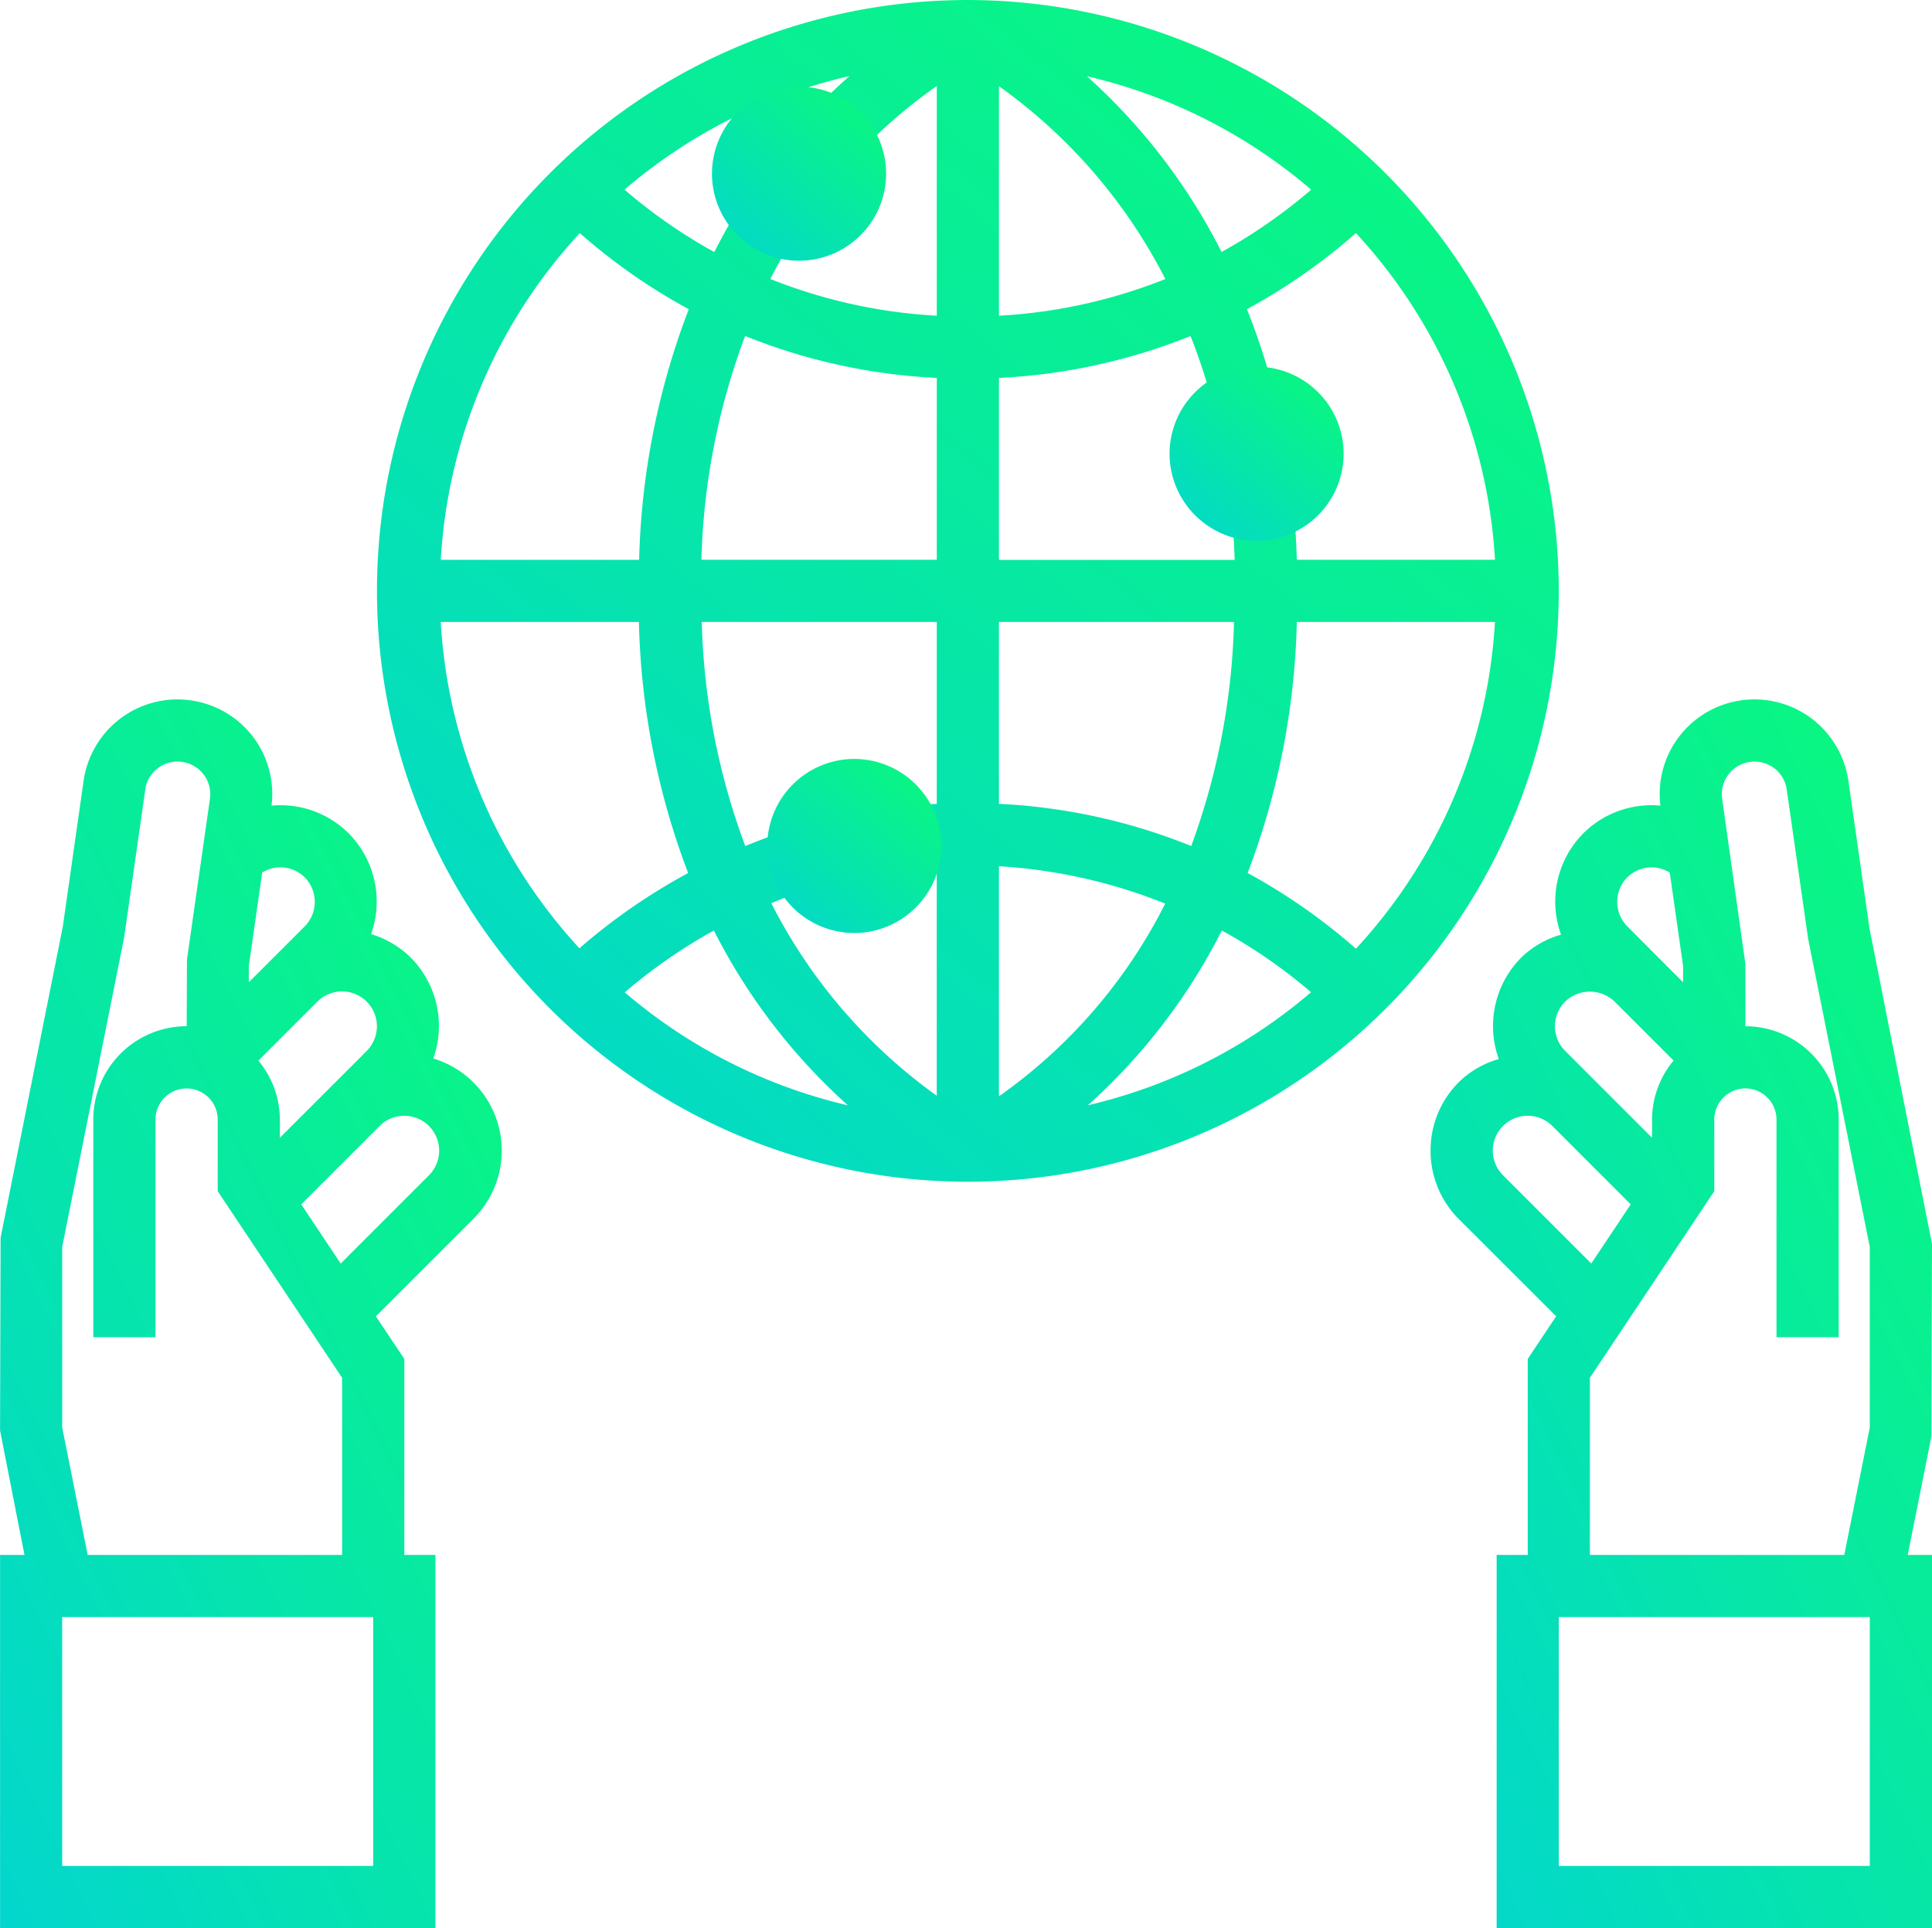 <svg xmlns="http://www.w3.org/2000/svg" xmlns:xlink="http://www.w3.org/1999/xlink" viewBox="0 0 130.952 130.697">
  <defs>
    <style>
      .cls-1 {
        fill: url(#linear-gradient);
      }

      .cls-2 {
        clip-path: url(#clip-path);
      }
    </style>
    <linearGradient id="linear-gradient" x1="-0.32" y1="1.571" x2="1" gradientUnits="objectBoundingBox">
      <stop offset="0" stop-color="#00c6f5"/>
      <stop offset="1" stop-color="#0afa79"/>
    </linearGradient>
    <clipPath id="clip-path">
      <path id="Path_294" data-name="Path 294" class="cls-1" d="M0,30.547H130.952v-130.7H0Z" transform="translate(0 100.15)"/>
    </clipPath>
  </defs>
  <g id="explain-icon-4" transform="translate(0)">
    <g id="Group_232" data-name="Group 232" class="cls-2" transform="translate(0 0)">
      <g id="Group_226" data-name="Group 226" transform="translate(25.551 0.001)">
        <path id="Path_288" data-name="Path 288" class="cls-1" d="M9.361,0A40.052,40.052,0,1,0,49.413,40.052,40.1,40.1,0,0,0,9.361,0M45.09,37.945H31.657c-.039-1.175-.1-2.339-.2-3.464l-4.2.4c.093,1,.15,2.027.189,3.068H11.469V25.616a39.868,39.868,0,0,0,12.986-2.84,41.608,41.608,0,0,1,1.535,4.71l4.085-1.045a46.262,46.262,0,0,0-1.8-5.484,40.129,40.129,0,0,0,7.389-5.16A35.654,35.654,0,0,1,45.09,37.945M-2.77,56.259c-1,.317-1.984.69-2.957,1.09a46.819,46.819,0,0,1-2.948-15.19H7.254v12.33c-.629.034-1.257.031-1.879.093l.416,4.194c.488-.048.974-.035,1.46-.063V74.274A36.29,36.29,0,0,1-3.963,61.223c.817-.331,1.629-.681,2.468-.949ZM-6.021,13.872c-.651,1.041-1.246,2.117-1.806,3.213a35.838,35.838,0,0,1-6.084-4.231,35.736,35.736,0,0,1,15.246-7.7c-.771.69-1.561,1.428-2.371,2.281l3.059,2.9A33.715,33.715,0,0,1,7.254,5.831V21.4a35.612,35.612,0,0,1-11.282-2.49c.491-.957,1.013-1.894,1.583-2.8Zm17.49-8.031A36.35,36.35,0,0,1,22.747,18.914,35.681,35.681,0,0,1,11.469,21.4Zm5.961-.675a35.711,35.711,0,0,1,15.2,7.69,35.921,35.921,0,0,1-6.074,4.224A40.5,40.5,0,0,0,17.43,5.167M7.254,25.616V37.945H-8.7A46.741,46.741,0,0,1-5.738,22.773,39.787,39.787,0,0,0,7.254,25.616M1.228,74.924a35.717,35.717,0,0,1-15.123-7.657,36.262,36.262,0,0,1,6.041-4.193,40.476,40.476,0,0,0,9.082,11.85m10.24-.613V58.72a35.819,35.819,0,0,1,11.268,2.532A35.429,35.429,0,0,1,11.469,74.31M26.576,63.074a35.7,35.7,0,0,1,6.047,4.184,35.709,35.709,0,0,1-15.129,7.663,40.425,40.425,0,0,0,9.082-11.847M11.469,54.488V42.16H27.4a47.276,47.276,0,0,1-2.9,15.186,39.878,39.878,0,0,0-13.025-2.858M-16.943,15.8a40.1,40.1,0,0,0,7.386,5.159,50.815,50.815,0,0,0-3.364,16.989H-26.367A35.65,35.65,0,0,1-16.943,15.8M-26.367,42.16h13.43A51.106,51.106,0,0,0-9.6,59.179a40.553,40.553,0,0,0-7.368,5.1,35.638,35.638,0,0,1-9.4-22.117M35.665,64.307a40.164,40.164,0,0,0-7.341-5.131A51.021,51.021,0,0,0,31.657,42.16h13.43a35.625,35.625,0,0,1-9.422,22.147" transform="translate(30.691)"/>
      </g>
      <g id="Group_227" data-name="Group 227" transform="translate(96.969 47.408)">
        <path id="Path_289" data-name="Path 289" class="cls-1" d="M7.933,11.68,7.975-1.38,3.739-22.76,2.307-32.771A6.443,6.443,0,0,0-.47-37.2a6.43,6.43,0,0,0-5.147-.9,6.409,6.409,0,0,0-4.816,7.008,6.541,6.541,0,0,0-5.217,1.869,6.576,6.576,0,0,0-1.518,6.879,6.282,6.282,0,0,0-2.7,1.554,6.574,6.574,0,0,0-1.518,6.877,6.3,6.3,0,0,0-2.7,1.554,6.528,6.528,0,0,0-1.926,4.652,6.528,6.528,0,0,0,1.926,4.652L-17.5,3.523l-1.925,2.889V19.7h-2.108v25.3H7.975V19.7H6.33Zm-20.6-37.921A2.33,2.33,0,0,1-9.8-26.553l.907,6.349v1.086l-1.672-1.672L-12.668-22.9a2.341,2.341,0,0,1-.692-1.672,2.343,2.343,0,0,1,.692-1.672m-4.217,8.432a2.419,2.419,0,0,1,3.343,0l4,4A6.265,6.265,0,0,0-11-9.813v1.236l-3.779-3.779-2.108-2.109a2.341,2.341,0,0,1-.692-1.672,2.345,2.345,0,0,1,.692-1.672M-21.1-6.034a2.345,2.345,0,0,1-.692-1.67A2.346,2.346,0,0,1-21.1-9.376a2.363,2.363,0,0,1,3.343,0l5.27,5.27.043.042L-15.12-.053Zm5.888,13.724L-6.781-4.959V-9.813a2.109,2.109,0,0,1,2.108-2.108A2.109,2.109,0,0,1-2.565-9.813V4.942H1.651V-9.813a6.332,6.332,0,0,0-6.324-6.324v-4.215l-1.576-11.2A2.213,2.213,0,0,1-4.6-34.011a2.211,2.211,0,0,1,1.775.309,2.184,2.184,0,0,1,.954,1.527L-.417-22.048,3.759-1.173V11.06L2.03,19.7H-15.213ZM3.759,40.779h-21.08V23.915H3.759Z" transform="translate(26.008 38.294)"/>
      </g>
      <g id="Group_228" data-name="Group 228" transform="translate(-0.001 47.41)">
        <path id="Path_290" data-name="Path 290" class="cls-1" d="M6.864,5.689A6.574,6.574,0,0,0,5.336-1.152,6.511,6.511,0,0,0,2.648-2.743,6.574,6.574,0,0,0,1.12-9.583,6.547,6.547,0,0,0-4.1-11.45a6.4,6.4,0,0,0-4.814-7.008,6.416,6.416,0,0,0-5.148.9,6.434,6.434,0,0,0-2.776,4.427l-1.411,9.895-4.215,21.081L-22.5,30.907l1.655,8.432H-22.5v25.3H7.008v-25.3H4.9V26.053L2.975,23.165l6.577-6.577a6.523,6.523,0,0,0-2.688-10.9M2.356,5.175.248,7.283l-3.781,3.778V9.827A6.264,6.264,0,0,0-4.992,5.834l4-4a2.363,2.363,0,0,1,3.343,0,2.366,2.366,0,0,1,0,3.343M-1.861-6.6a2.341,2.341,0,0,1,.692,1.672,2.345,2.345,0,0,1-.692,1.672L-3.969-1.149-5.64.523V-.563l.907-6.352A2.334,2.334,0,0,1-1.861-6.6M2.791,60.419h-21.08V43.554H2.791Zm-19.351-21.08L-18.288,30.7V18.465l4.2-20.989,1.43-10.011a2.183,2.183,0,0,1,.955-1.527,2.2,2.2,0,0,1,1.774-.309,2.213,2.213,0,0,1,1.655,2.461l-1.557,10.9L-9.85,3.5h-.007a6.332,6.332,0,0,0-6.324,6.324V24.583h4.217V9.827A2.108,2.108,0,0,1-9.857,7.72,2.109,2.109,0,0,1-7.748,9.827v4.855L.684,27.33V39.339ZM6.571,13.607.589,19.589l-2.675-4.013.043-.042,5.27-5.271a2.365,2.365,0,0,1,3.343,0,2.365,2.365,0,0,1,0,3.343" transform="translate(22.505 18.652)"/>
      </g>
      <g id="Group_229" data-name="Group 229" transform="translate(48.254 5.869)">
        <path id="Path_291" data-name="Path 291" class="cls-1" d="M1.38,2.759a5.909,5.909,0,0,1-5.9-5.9,5.909,5.909,0,0,1,5.9-5.9,5.911,5.911,0,0,1,5.905,5.9,5.911,5.911,0,0,1-5.905,5.9" transform="translate(4.523 9.046)"/>
      </g>
      <g id="Group_230" data-name="Group 230" transform="translate(79.27 24.852)">
        <path id="Path_292" data-name="Path 292" class="cls-1" d="M1.38,2.759a5.909,5.909,0,0,1-5.9-5.9,5.909,5.909,0,0,1,5.9-5.9,5.909,5.909,0,0,1,5.9,5.9,5.909,5.909,0,0,1-5.9,5.9" transform="translate(4.523 9.046)"/>
      </g>
      <g id="Group_231" data-name="Group 231" transform="translate(52.002 51.439)">
        <path id="Path_293" data-name="Path 293" class="cls-1" d="M1.38,2.759a5.909,5.909,0,0,1-5.9-5.9,5.91,5.91,0,0,1,5.9-5.9,5.911,5.911,0,0,1,5.9,5.9,5.91,5.91,0,0,1-5.9,5.9" transform="translate(4.523 9.047)"/>
      </g>
    </g>
  </g>
</svg>
